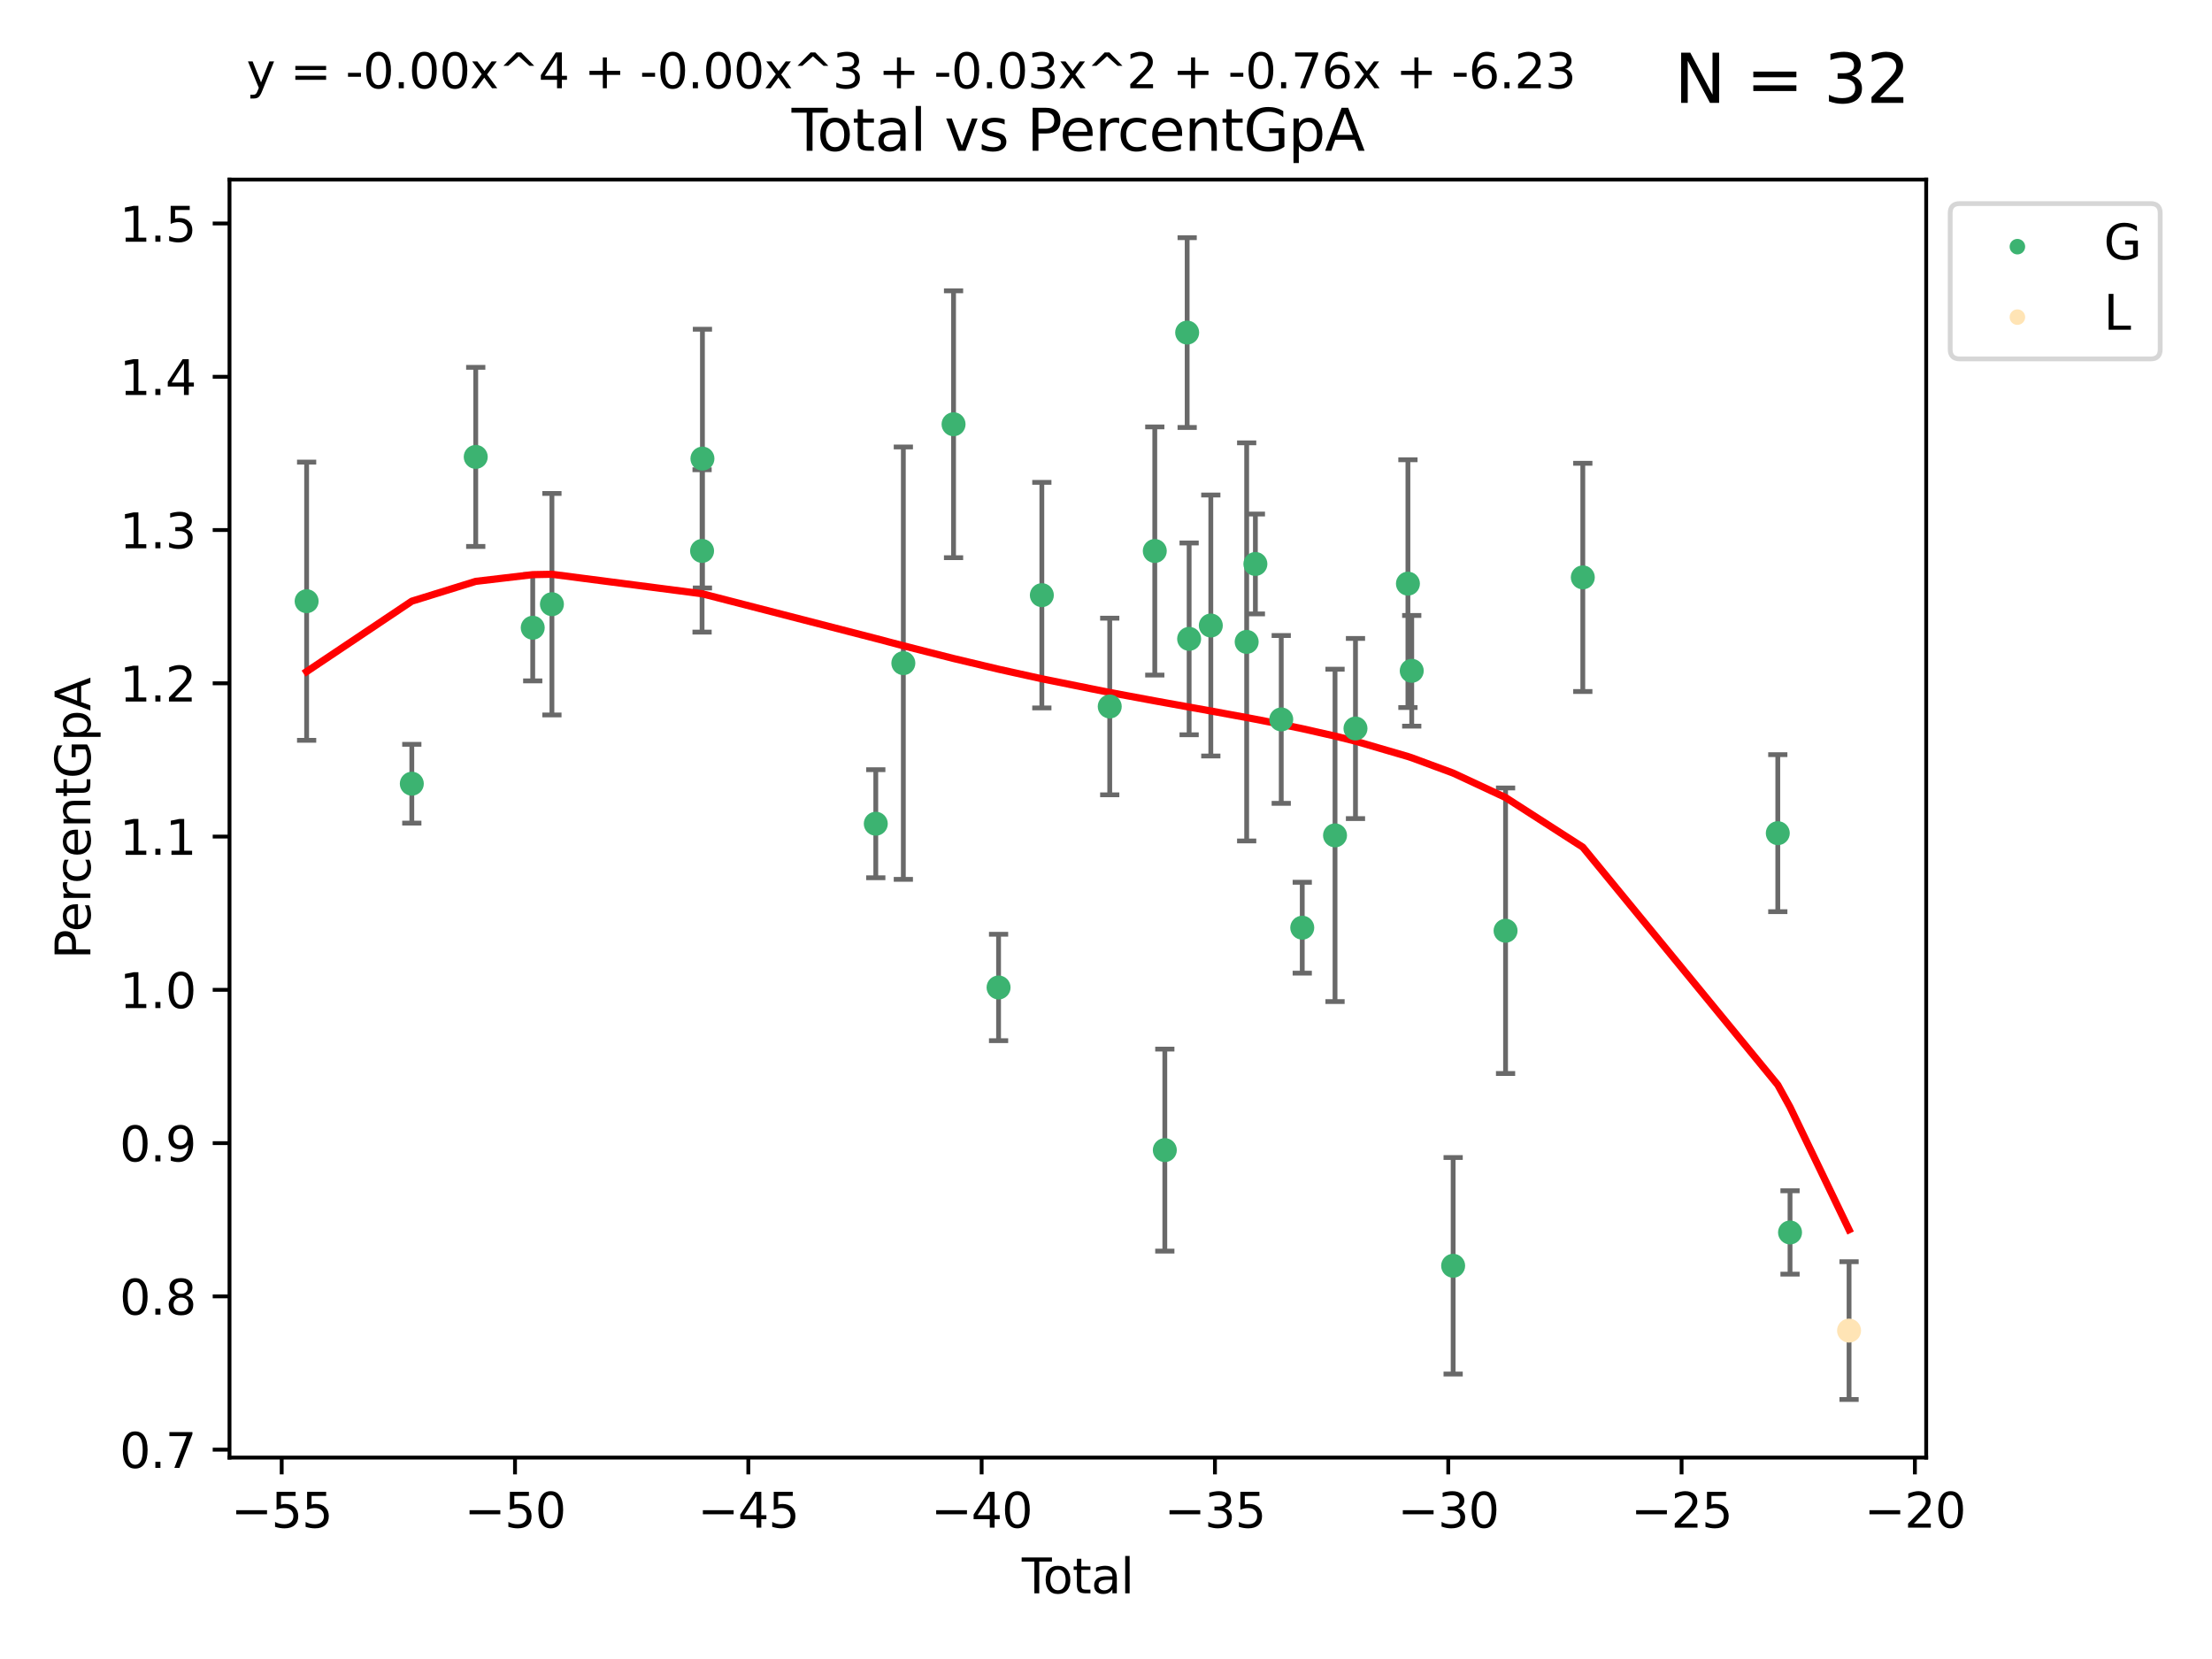<?xml version="1.0" encoding="utf-8" standalone="no"?>
<!DOCTYPE svg PUBLIC "-//W3C//DTD SVG 1.1//EN"
  "http://www.w3.org/Graphics/SVG/1.1/DTD/svg11.dtd">
<svg xmlns:xlink="http://www.w3.org/1999/xlink" width="460.8pt" height="345.6pt" viewBox="0 0 460.8 345.6" xmlns="http://www.w3.org/2000/svg" version="1.1">
 <defs>
  <style type="text/css">*{stroke-linejoin: round; stroke-linecap: butt}</style>
 </defs>
 <g id="figure_1">
  <g id="patch_1">
   <path d="M 0 345.6 
L 460.8 345.6 
L 460.8 0 
L 0 0 
z
" style="fill: #ffffff"/>
  </g>
  <g id="axes_1">
   <g id="patch_2">
    <path d="M 47.81 303.64 
L 401.26 303.64 
L 401.26 37.411 
L 47.81 37.411 
z
" style="fill: #ffffff"/>
   </g>
   <g id="PathCollection_1">
    <defs>
     <path id="m7aa14f129b" d="M 0 1.118 
C 0.297 1.118 0.581 1 0.791 0.791 
C 1 0.581 1.118 0.297 1.118 0 
C 1.118 -0.297 1 -0.581 0.791 -0.791 
C 0.581 -1 0.297 -1.118 0 -1.118 
C -0.297 -1.118 -0.581 -1 -0.791 -0.791 
C -1 -0.581 -1.118 -0.297 -1.118 0 
C -1.118 0.297 -1 0.581 -0.791 0.791 
C -0.581 1 -0.297 1.118 0 1.118 
z
" style="stroke: #3cb371"/>
    </defs>
    <g clip-path="url(#pde2c8d72ca)">
     <use xlink:href="#m7aa14f129b" x="63.876" y="125.242" style="fill: #3cb371; stroke: #3cb371"/>
     <use xlink:href="#m7aa14f129b" x="85.788" y="163.259" style="fill: #3cb371; stroke: #3cb371"/>
     <use xlink:href="#m7aa14f129b" x="99.105" y="95.18" style="fill: #3cb371; stroke: #3cb371"/>
     <use xlink:href="#m7aa14f129b" x="110.977" y="130.768" style="fill: #3cb371; stroke: #3cb371"/>
     <use xlink:href="#m7aa14f129b" x="114.976" y="125.867" style="fill: #3cb371; stroke: #3cb371"/>
     <use xlink:href="#m7aa14f129b" x="146.255" y="114.766" style="fill: #3cb371; stroke: #3cb371"/>
     <use xlink:href="#m7aa14f129b" x="146.33" y="95.536" style="fill: #3cb371; stroke: #3cb371"/>
     <use xlink:href="#m7aa14f129b" x="182.442" y="171.596" style="fill: #3cb371; stroke: #3cb371"/>
     <use xlink:href="#m7aa14f129b" x="188.183" y="138.145" style="fill: #3cb371; stroke: #3cb371"/>
     <use xlink:href="#m7aa14f129b" x="198.643" y="88.379" style="fill: #3cb371; stroke: #3cb371"/>
     <use xlink:href="#m7aa14f129b" x="208.021" y="205.709" style="fill: #3cb371; stroke: #3cb371"/>
     <use xlink:href="#m7aa14f129b" x="217.036" y="123.982" style="fill: #3cb371; stroke: #3cb371"/>
     <use xlink:href="#m7aa14f129b" x="231.178" y="147.176" style="fill: #3cb371; stroke: #3cb371"/>
     <use xlink:href="#m7aa14f129b" x="240.563" y="114.779" style="fill: #3cb371; stroke: #3cb371"/>
     <use xlink:href="#m7aa14f129b" x="242.653" y="239.589" style="fill: #3cb371; stroke: #3cb371"/>
     <use xlink:href="#m7aa14f129b" x="247.308" y="69.282" style="fill: #3cb371; stroke: #3cb371"/>
     <use xlink:href="#m7aa14f129b" x="247.718" y="133.088" style="fill: #3cb371; stroke: #3cb371"/>
     <use xlink:href="#m7aa14f129b" x="252.235" y="130.305" style="fill: #3cb371; stroke: #3cb371"/>
     <use xlink:href="#m7aa14f129b" x="259.704" y="133.718" style="fill: #3cb371; stroke: #3cb371"/>
     <use xlink:href="#m7aa14f129b" x="261.52" y="117.485" style="fill: #3cb371; stroke: #3cb371"/>
     <use xlink:href="#m7aa14f129b" x="266.906" y="149.869" style="fill: #3cb371; stroke: #3cb371"/>
     <use xlink:href="#m7aa14f129b" x="271.283" y="193.256" style="fill: #3cb371; stroke: #3cb371"/>
     <use xlink:href="#m7aa14f129b" x="278.111" y="174.025" style="fill: #3cb371; stroke: #3cb371"/>
     <use xlink:href="#m7aa14f129b" x="282.372" y="151.76" style="fill: #3cb371; stroke: #3cb371"/>
     <use xlink:href="#m7aa14f129b" x="293.297" y="121.585" style="fill: #3cb371; stroke: #3cb371"/>
     <use xlink:href="#m7aa14f129b" x="294.09" y="139.742" style="fill: #3cb371; stroke: #3cb371"/>
     <use xlink:href="#m7aa14f129b" x="302.716" y="263.684" style="fill: #3cb371; stroke: #3cb371"/>
     <use xlink:href="#m7aa14f129b" x="313.637" y="193.891" style="fill: #3cb371; stroke: #3cb371"/>
     <use xlink:href="#m7aa14f129b" x="329.727" y="120.28" style="fill: #3cb371; stroke: #3cb371"/>
     <use xlink:href="#m7aa14f129b" x="370.347" y="173.564" style="fill: #3cb371; stroke: #3cb371"/>
     <use xlink:href="#m7aa14f129b" x="372.897" y="256.743" style="fill: #3cb371; stroke: #3cb371"/>
    </g>
   </g>
   <g id="PathCollection_2">
    <defs>
     <path id="m77d3444485" d="M 0 1.118 
C 0.297 1.118 0.581 1 0.791 0.791 
C 1 0.581 1.118 0.297 1.118 0 
C 1.118 -0.297 1 -0.581 0.791 -0.791 
C 0.581 -1 0.297 -1.118 0 -1.118 
C -0.297 -1.118 -0.581 -1 -0.791 -0.791 
C -1 -0.581 -1.118 -0.297 -1.118 0 
C -1.118 0.297 -1 0.581 -0.791 0.791 
C -0.581 1 -0.297 1.118 0 1.118 
z
" style="stroke: #ffe4b5"/>
    </defs>
    <g clip-path="url(#pde2c8d72ca)">
     <use xlink:href="#m77d3444485" x="385.194" y="277.188" style="fill: #ffe4b5; stroke: #ffe4b5"/>
    </g>
   </g>
   <g id="matplotlib.axis_1">
    <g id="xtick_1">
     <g id="line2d_1">
      <defs>
       <path id="m9f6a475633" d="M 0 0 
L 0 3.5 
" style="stroke: #000000; stroke-width: 0.8"/>
      </defs>
      <g>
       <use xlink:href="#m9f6a475633" x="58.682" y="303.64" style="stroke: #000000; stroke-width: 0.8"/>
      </g>
     </g>
     <g id="text_1">
      <!-- −55 -->
      <g transform="translate(48.13 318.238)scale(0.1 -0.1)">
       <defs>
        <path id="DejaVuSans-2212" d="M 678 2272 
L 4684 2272 
L 4684 1741 
L 678 1741 
L 678 2272 
z
" transform="scale(0.016)"/>
        <path id="DejaVuSans-35" d="M 691 4666 
L 3169 4666 
L 3169 4134 
L 1269 4134 
L 1269 2991 
Q 1406 3038 1543 3061 
Q 1681 3084 1819 3084 
Q 2600 3084 3056 2656 
Q 3513 2228 3513 1497 
Q 3513 744 3044 326 
Q 2575 -91 1722 -91 
Q 1428 -91 1123 -41 
Q 819 9 494 109 
L 494 744 
Q 775 591 1075 516 
Q 1375 441 1709 441 
Q 2250 441 2565 725 
Q 2881 1009 2881 1497 
Q 2881 1984 2565 2268 
Q 2250 2553 1709 2553 
Q 1456 2553 1204 2497 
Q 953 2441 691 2322 
L 691 4666 
z
" transform="scale(0.016)"/>
       </defs>
       <use xlink:href="#DejaVuSans-2212"/>
       <use xlink:href="#DejaVuSans-35" x="83.789"/>
       <use xlink:href="#DejaVuSans-35" x="147.412"/>
      </g>
     </g>
    </g>
    <g id="xtick_2">
     <g id="line2d_2">
      <g>
       <use xlink:href="#m9f6a475633" x="107.286" y="303.64" style="stroke: #000000; stroke-width: 0.8"/>
      </g>
     </g>
     <g id="text_2">
      <!-- −50 -->
      <g transform="translate(96.733 318.238)scale(0.1 -0.1)">
       <defs>
        <path id="DejaVuSans-30" d="M 2034 4250 
Q 1547 4250 1301 3770 
Q 1056 3291 1056 2328 
Q 1056 1369 1301 889 
Q 1547 409 2034 409 
Q 2525 409 2770 889 
Q 3016 1369 3016 2328 
Q 3016 3291 2770 3770 
Q 2525 4250 2034 4250 
z
M 2034 4750 
Q 2819 4750 3233 4129 
Q 3647 3509 3647 2328 
Q 3647 1150 3233 529 
Q 2819 -91 2034 -91 
Q 1250 -91 836 529 
Q 422 1150 422 2328 
Q 422 3509 836 4129 
Q 1250 4750 2034 4750 
z
" transform="scale(0.016)"/>
       </defs>
       <use xlink:href="#DejaVuSans-2212"/>
       <use xlink:href="#DejaVuSans-35" x="83.789"/>
       <use xlink:href="#DejaVuSans-30" x="147.412"/>
      </g>
     </g>
    </g>
    <g id="xtick_3">
     <g id="line2d_3">
      <g>
       <use xlink:href="#m9f6a475633" x="155.889" y="303.64" style="stroke: #000000; stroke-width: 0.8"/>
      </g>
     </g>
     <g id="text_3">
      <!-- −45 -->
      <g transform="translate(145.337 318.238)scale(0.1 -0.1)">
       <defs>
        <path id="DejaVuSans-34" d="M 2419 4116 
L 825 1625 
L 2419 1625 
L 2419 4116 
z
M 2253 4666 
L 3047 4666 
L 3047 1625 
L 3713 1625 
L 3713 1100 
L 3047 1100 
L 3047 0 
L 2419 0 
L 2419 1100 
L 313 1100 
L 313 1709 
L 2253 4666 
z
" transform="scale(0.016)"/>
       </defs>
       <use xlink:href="#DejaVuSans-2212"/>
       <use xlink:href="#DejaVuSans-34" x="83.789"/>
       <use xlink:href="#DejaVuSans-35" x="147.412"/>
      </g>
     </g>
    </g>
    <g id="xtick_4">
     <g id="line2d_4">
      <g>
       <use xlink:href="#m9f6a475633" x="204.493" y="303.64" style="stroke: #000000; stroke-width: 0.8"/>
      </g>
     </g>
     <g id="text_4">
      <!-- −40 -->
      <g transform="translate(193.94 318.238)scale(0.1 -0.1)">
       <use xlink:href="#DejaVuSans-2212"/>
       <use xlink:href="#DejaVuSans-34" x="83.789"/>
       <use xlink:href="#DejaVuSans-30" x="147.412"/>
      </g>
     </g>
    </g>
    <g id="xtick_5">
     <g id="line2d_5">
      <g>
       <use xlink:href="#m9f6a475633" x="253.096" y="303.64" style="stroke: #000000; stroke-width: 0.8"/>
      </g>
     </g>
     <g id="text_5">
      <!-- −35 -->
      <g transform="translate(242.544 318.238)scale(0.1 -0.1)">
       <defs>
        <path id="DejaVuSans-33" d="M 2597 2516 
Q 3050 2419 3304 2112 
Q 3559 1806 3559 1356 
Q 3559 666 3084 287 
Q 2609 -91 1734 -91 
Q 1441 -91 1130 -33 
Q 819 25 488 141 
L 488 750 
Q 750 597 1062 519 
Q 1375 441 1716 441 
Q 2309 441 2620 675 
Q 2931 909 2931 1356 
Q 2931 1769 2642 2001 
Q 2353 2234 1838 2234 
L 1294 2234 
L 1294 2753 
L 1863 2753 
Q 2328 2753 2575 2939 
Q 2822 3125 2822 3475 
Q 2822 3834 2567 4026 
Q 2313 4219 1838 4219 
Q 1578 4219 1281 4162 
Q 984 4106 628 3988 
L 628 4550 
Q 988 4650 1302 4700 
Q 1616 4750 1894 4750 
Q 2613 4750 3031 4423 
Q 3450 4097 3450 3541 
Q 3450 3153 3228 2886 
Q 3006 2619 2597 2516 
z
" transform="scale(0.016)"/>
       </defs>
       <use xlink:href="#DejaVuSans-2212"/>
       <use xlink:href="#DejaVuSans-33" x="83.789"/>
       <use xlink:href="#DejaVuSans-35" x="147.412"/>
      </g>
     </g>
    </g>
    <g id="xtick_6">
     <g id="line2d_6">
      <g>
       <use xlink:href="#m9f6a475633" x="301.7" y="303.64" style="stroke: #000000; stroke-width: 0.8"/>
      </g>
     </g>
     <g id="text_6">
      <!-- −30 -->
      <g transform="translate(291.148 318.238)scale(0.1 -0.1)">
       <use xlink:href="#DejaVuSans-2212"/>
       <use xlink:href="#DejaVuSans-33" x="83.789"/>
       <use xlink:href="#DejaVuSans-30" x="147.412"/>
      </g>
     </g>
    </g>
    <g id="xtick_7">
     <g id="line2d_7">
      <g>
       <use xlink:href="#m9f6a475633" x="350.304" y="303.64" style="stroke: #000000; stroke-width: 0.8"/>
      </g>
     </g>
     <g id="text_7">
      <!-- −25 -->
      <g transform="translate(339.751 318.238)scale(0.1 -0.1)">
       <defs>
        <path id="DejaVuSans-32" d="M 1228 531 
L 3431 531 
L 3431 0 
L 469 0 
L 469 531 
Q 828 903 1448 1529 
Q 2069 2156 2228 2338 
Q 2531 2678 2651 2914 
Q 2772 3150 2772 3378 
Q 2772 3750 2511 3984 
Q 2250 4219 1831 4219 
Q 1534 4219 1204 4116 
Q 875 4013 500 3803 
L 500 4441 
Q 881 4594 1212 4672 
Q 1544 4750 1819 4750 
Q 2544 4750 2975 4387 
Q 3406 4025 3406 3419 
Q 3406 3131 3298 2873 
Q 3191 2616 2906 2266 
Q 2828 2175 2409 1742 
Q 1991 1309 1228 531 
z
" transform="scale(0.016)"/>
       </defs>
       <use xlink:href="#DejaVuSans-2212"/>
       <use xlink:href="#DejaVuSans-32" x="83.789"/>
       <use xlink:href="#DejaVuSans-35" x="147.412"/>
      </g>
     </g>
    </g>
    <g id="xtick_8">
     <g id="line2d_8">
      <g>
       <use xlink:href="#m9f6a475633" x="398.907" y="303.64" style="stroke: #000000; stroke-width: 0.8"/>
      </g>
     </g>
     <g id="text_8">
      <!-- −20 -->
      <g transform="translate(388.355 318.238)scale(0.1 -0.1)">
       <use xlink:href="#DejaVuSans-2212"/>
       <use xlink:href="#DejaVuSans-32" x="83.789"/>
       <use xlink:href="#DejaVuSans-30" x="147.412"/>
      </g>
     </g>
    </g>
    <g id="text_9">
     <!-- Total -->
     <g transform="translate(212.858 331.917)scale(0.1 -0.1)">
      <defs>
       <path id="DejaVuSans-54" d="M -19 4666 
L 3928 4666 
L 3928 4134 
L 2272 4134 
L 2272 0 
L 1638 0 
L 1638 4134 
L -19 4134 
L -19 4666 
z
" transform="scale(0.016)"/>
       <path id="DejaVuSans-6f" d="M 1959 3097 
Q 1497 3097 1228 2736 
Q 959 2375 959 1747 
Q 959 1119 1226 758 
Q 1494 397 1959 397 
Q 2419 397 2687 759 
Q 2956 1122 2956 1747 
Q 2956 2369 2687 2733 
Q 2419 3097 1959 3097 
z
M 1959 3584 
Q 2709 3584 3137 3096 
Q 3566 2609 3566 1747 
Q 3566 888 3137 398 
Q 2709 -91 1959 -91 
Q 1206 -91 779 398 
Q 353 888 353 1747 
Q 353 2609 779 3096 
Q 1206 3584 1959 3584 
z
" transform="scale(0.016)"/>
       <path id="DejaVuSans-74" d="M 1172 4494 
L 1172 3500 
L 2356 3500 
L 2356 3053 
L 1172 3053 
L 1172 1153 
Q 1172 725 1289 603 
Q 1406 481 1766 481 
L 2356 481 
L 2356 0 
L 1766 0 
Q 1100 0 847 248 
Q 594 497 594 1153 
L 594 3053 
L 172 3053 
L 172 3500 
L 594 3500 
L 594 4494 
L 1172 4494 
z
" transform="scale(0.016)"/>
       <path id="DejaVuSans-61" d="M 2194 1759 
Q 1497 1759 1228 1600 
Q 959 1441 959 1056 
Q 959 750 1161 570 
Q 1363 391 1709 391 
Q 2188 391 2477 730 
Q 2766 1069 2766 1631 
L 2766 1759 
L 2194 1759 
z
M 3341 1997 
L 3341 0 
L 2766 0 
L 2766 531 
Q 2569 213 2275 61 
Q 1981 -91 1556 -91 
Q 1019 -91 701 211 
Q 384 513 384 1019 
Q 384 1609 779 1909 
Q 1175 2209 1959 2209 
L 2766 2209 
L 2766 2266 
Q 2766 2663 2505 2880 
Q 2244 3097 1772 3097 
Q 1472 3097 1187 3025 
Q 903 2953 641 2809 
L 641 3341 
Q 956 3463 1253 3523 
Q 1550 3584 1831 3584 
Q 2591 3584 2966 3190 
Q 3341 2797 3341 1997 
z
" transform="scale(0.016)"/>
       <path id="DejaVuSans-6c" d="M 603 4863 
L 1178 4863 
L 1178 0 
L 603 0 
L 603 4863 
z
" transform="scale(0.016)"/>
      </defs>
      <use xlink:href="#DejaVuSans-54"/>
      <use xlink:href="#DejaVuSans-6f" x="44.084"/>
      <use xlink:href="#DejaVuSans-74" x="105.266"/>
      <use xlink:href="#DejaVuSans-61" x="144.475"/>
      <use xlink:href="#DejaVuSans-6c" x="205.754"/>
     </g>
    </g>
   </g>
   <g id="matplotlib.axis_2">
    <g id="ytick_1">
     <g id="line2d_9">
      <defs>
       <path id="me19a85c4c2" d="M 0 0 
L -3.5 0 
" style="stroke: #000000; stroke-width: 0.8"/>
      </defs>
      <g>
       <use xlink:href="#me19a85c4c2" x="47.81" y="301.99" style="stroke: #000000; stroke-width: 0.8"/>
      </g>
     </g>
     <g id="text_10">
      <!-- 0.7 -->
      <g transform="translate(24.907 305.789)scale(0.1 -0.1)">
       <defs>
        <path id="DejaVuSans-2e" d="M 684 794 
L 1344 794 
L 1344 0 
L 684 0 
L 684 794 
z
" transform="scale(0.016)"/>
        <path id="DejaVuSans-37" d="M 525 4666 
L 3525 4666 
L 3525 4397 
L 1831 0 
L 1172 0 
L 2766 4134 
L 525 4134 
L 525 4666 
z
" transform="scale(0.016)"/>
       </defs>
       <use xlink:href="#DejaVuSans-30"/>
       <use xlink:href="#DejaVuSans-2e" x="63.623"/>
       <use xlink:href="#DejaVuSans-37" x="95.41"/>
      </g>
     </g>
    </g>
    <g id="ytick_2">
     <g id="line2d_10">
      <g>
       <use xlink:href="#me19a85c4c2" x="47.81" y="270.061" style="stroke: #000000; stroke-width: 0.8"/>
      </g>
     </g>
     <g id="text_11">
      <!-- 0.8 -->
      <g transform="translate(24.907 273.86)scale(0.1 -0.1)">
       <defs>
        <path id="DejaVuSans-38" d="M 2034 2216 
Q 1584 2216 1326 1975 
Q 1069 1734 1069 1313 
Q 1069 891 1326 650 
Q 1584 409 2034 409 
Q 2484 409 2743 651 
Q 3003 894 3003 1313 
Q 3003 1734 2745 1975 
Q 2488 2216 2034 2216 
z
M 1403 2484 
Q 997 2584 770 2862 
Q 544 3141 544 3541 
Q 544 4100 942 4425 
Q 1341 4750 2034 4750 
Q 2731 4750 3128 4425 
Q 3525 4100 3525 3541 
Q 3525 3141 3298 2862 
Q 3072 2584 2669 2484 
Q 3125 2378 3379 2068 
Q 3634 1759 3634 1313 
Q 3634 634 3220 271 
Q 2806 -91 2034 -91 
Q 1263 -91 848 271 
Q 434 634 434 1313 
Q 434 1759 690 2068 
Q 947 2378 1403 2484 
z
M 1172 3481 
Q 1172 3119 1398 2916 
Q 1625 2713 2034 2713 
Q 2441 2713 2670 2916 
Q 2900 3119 2900 3481 
Q 2900 3844 2670 4047 
Q 2441 4250 2034 4250 
Q 1625 4250 1398 4047 
Q 1172 3844 1172 3481 
z
" transform="scale(0.016)"/>
       </defs>
       <use xlink:href="#DejaVuSans-30"/>
       <use xlink:href="#DejaVuSans-2e" x="63.623"/>
       <use xlink:href="#DejaVuSans-38" x="95.41"/>
      </g>
     </g>
    </g>
    <g id="ytick_3">
     <g id="line2d_11">
      <g>
       <use xlink:href="#me19a85c4c2" x="47.81" y="238.132" style="stroke: #000000; stroke-width: 0.8"/>
      </g>
     </g>
     <g id="text_12">
      <!-- 0.9 -->
      <g transform="translate(24.907 241.931)scale(0.1 -0.1)">
       <defs>
        <path id="DejaVuSans-39" d="M 703 97 
L 703 672 
Q 941 559 1184 500 
Q 1428 441 1663 441 
Q 2288 441 2617 861 
Q 2947 1281 2994 2138 
Q 2813 1869 2534 1725 
Q 2256 1581 1919 1581 
Q 1219 1581 811 2004 
Q 403 2428 403 3163 
Q 403 3881 828 4315 
Q 1253 4750 1959 4750 
Q 2769 4750 3195 4129 
Q 3622 3509 3622 2328 
Q 3622 1225 3098 567 
Q 2575 -91 1691 -91 
Q 1453 -91 1209 -44 
Q 966 3 703 97 
z
M 1959 2075 
Q 2384 2075 2632 2365 
Q 2881 2656 2881 3163 
Q 2881 3666 2632 3958 
Q 2384 4250 1959 4250 
Q 1534 4250 1286 3958 
Q 1038 3666 1038 3163 
Q 1038 2656 1286 2365 
Q 1534 2075 1959 2075 
z
" transform="scale(0.016)"/>
       </defs>
       <use xlink:href="#DejaVuSans-30"/>
       <use xlink:href="#DejaVuSans-2e" x="63.623"/>
       <use xlink:href="#DejaVuSans-39" x="95.41"/>
      </g>
     </g>
    </g>
    <g id="ytick_4">
     <g id="line2d_12">
      <g>
       <use xlink:href="#me19a85c4c2" x="47.81" y="206.203" style="stroke: #000000; stroke-width: 0.8"/>
      </g>
     </g>
     <g id="text_13">
      <!-- 1.0 -->
      <g transform="translate(24.907 210.002)scale(0.1 -0.1)">
       <defs>
        <path id="DejaVuSans-31" d="M 794 531 
L 1825 531 
L 1825 4091 
L 703 3866 
L 703 4441 
L 1819 4666 
L 2450 4666 
L 2450 531 
L 3481 531 
L 3481 0 
L 794 0 
L 794 531 
z
" transform="scale(0.016)"/>
       </defs>
       <use xlink:href="#DejaVuSans-31"/>
       <use xlink:href="#DejaVuSans-2e" x="63.623"/>
       <use xlink:href="#DejaVuSans-30" x="95.41"/>
      </g>
     </g>
    </g>
    <g id="ytick_5">
     <g id="line2d_13">
      <g>
       <use xlink:href="#me19a85c4c2" x="47.81" y="174.273" style="stroke: #000000; stroke-width: 0.8"/>
      </g>
     </g>
     <g id="text_14">
      <!-- 1.1 -->
      <g transform="translate(24.907 178.072)scale(0.1 -0.1)">
       <use xlink:href="#DejaVuSans-31"/>
       <use xlink:href="#DejaVuSans-2e" x="63.623"/>
       <use xlink:href="#DejaVuSans-31" x="95.41"/>
      </g>
     </g>
    </g>
    <g id="ytick_6">
     <g id="line2d_14">
      <g>
       <use xlink:href="#me19a85c4c2" x="47.81" y="142.344" style="stroke: #000000; stroke-width: 0.8"/>
      </g>
     </g>
     <g id="text_15">
      <!-- 1.2 -->
      <g transform="translate(24.907 146.143)scale(0.1 -0.1)">
       <use xlink:href="#DejaVuSans-31"/>
       <use xlink:href="#DejaVuSans-2e" x="63.623"/>
       <use xlink:href="#DejaVuSans-32" x="95.41"/>
      </g>
     </g>
    </g>
    <g id="ytick_7">
     <g id="line2d_15">
      <g>
       <use xlink:href="#me19a85c4c2" x="47.81" y="110.415" style="stroke: #000000; stroke-width: 0.8"/>
      </g>
     </g>
     <g id="text_16">
      <!-- 1.3 -->
      <g transform="translate(24.907 114.214)scale(0.1 -0.1)">
       <use xlink:href="#DejaVuSans-31"/>
       <use xlink:href="#DejaVuSans-2e" x="63.623"/>
       <use xlink:href="#DejaVuSans-33" x="95.41"/>
      </g>
     </g>
    </g>
    <g id="ytick_8">
     <g id="line2d_16">
      <g>
       <use xlink:href="#me19a85c4c2" x="47.81" y="78.486" style="stroke: #000000; stroke-width: 0.8"/>
      </g>
     </g>
     <g id="text_17">
      <!-- 1.4 -->
      <g transform="translate(24.907 82.285)scale(0.1 -0.1)">
       <use xlink:href="#DejaVuSans-31"/>
       <use xlink:href="#DejaVuSans-2e" x="63.623"/>
       <use xlink:href="#DejaVuSans-34" x="95.41"/>
      </g>
     </g>
    </g>
    <g id="ytick_9">
     <g id="line2d_17">
      <g>
       <use xlink:href="#me19a85c4c2" x="47.81" y="46.556" style="stroke: #000000; stroke-width: 0.8"/>
      </g>
     </g>
     <g id="text_18">
      <!-- 1.5 -->
      <g transform="translate(24.907 50.356)scale(0.1 -0.1)">
       <use xlink:href="#DejaVuSans-31"/>
       <use xlink:href="#DejaVuSans-2e" x="63.623"/>
       <use xlink:href="#DejaVuSans-35" x="95.41"/>
      </g>
     </g>
    </g>
    <g id="text_19">
     <!-- PercentGpA -->
     <g transform="translate(18.827 199.802)rotate(-90)scale(0.1 -0.1)">
      <defs>
       <path id="DejaVuSans-50" d="M 1259 4147 
L 1259 2394 
L 2053 2394 
Q 2494 2394 2734 2622 
Q 2975 2850 2975 3272 
Q 2975 3691 2734 3919 
Q 2494 4147 2053 4147 
L 1259 4147 
z
M 628 4666 
L 2053 4666 
Q 2838 4666 3239 4311 
Q 3641 3956 3641 3272 
Q 3641 2581 3239 2228 
Q 2838 1875 2053 1875 
L 1259 1875 
L 1259 0 
L 628 0 
L 628 4666 
z
" transform="scale(0.016)"/>
       <path id="DejaVuSans-65" d="M 3597 1894 
L 3597 1613 
L 953 1613 
Q 991 1019 1311 708 
Q 1631 397 2203 397 
Q 2534 397 2845 478 
Q 3156 559 3463 722 
L 3463 178 
Q 3153 47 2828 -22 
Q 2503 -91 2169 -91 
Q 1331 -91 842 396 
Q 353 884 353 1716 
Q 353 2575 817 3079 
Q 1281 3584 2069 3584 
Q 2775 3584 3186 3129 
Q 3597 2675 3597 1894 
z
M 3022 2063 
Q 3016 2534 2758 2815 
Q 2500 3097 2075 3097 
Q 1594 3097 1305 2825 
Q 1016 2553 972 2059 
L 3022 2063 
z
" transform="scale(0.016)"/>
       <path id="DejaVuSans-72" d="M 2631 2963 
Q 2534 3019 2420 3045 
Q 2306 3072 2169 3072 
Q 1681 3072 1420 2755 
Q 1159 2438 1159 1844 
L 1159 0 
L 581 0 
L 581 3500 
L 1159 3500 
L 1159 2956 
Q 1341 3275 1631 3429 
Q 1922 3584 2338 3584 
Q 2397 3584 2469 3576 
Q 2541 3569 2628 3553 
L 2631 2963 
z
" transform="scale(0.016)"/>
       <path id="DejaVuSans-63" d="M 3122 3366 
L 3122 2828 
Q 2878 2963 2633 3030 
Q 2388 3097 2138 3097 
Q 1578 3097 1268 2742 
Q 959 2388 959 1747 
Q 959 1106 1268 751 
Q 1578 397 2138 397 
Q 2388 397 2633 464 
Q 2878 531 3122 666 
L 3122 134 
Q 2881 22 2623 -34 
Q 2366 -91 2075 -91 
Q 1284 -91 818 406 
Q 353 903 353 1747 
Q 353 2603 823 3093 
Q 1294 3584 2113 3584 
Q 2378 3584 2631 3529 
Q 2884 3475 3122 3366 
z
" transform="scale(0.016)"/>
       <path id="DejaVuSans-6e" d="M 3513 2113 
L 3513 0 
L 2938 0 
L 2938 2094 
Q 2938 2591 2744 2837 
Q 2550 3084 2163 3084 
Q 1697 3084 1428 2787 
Q 1159 2491 1159 1978 
L 1159 0 
L 581 0 
L 581 3500 
L 1159 3500 
L 1159 2956 
Q 1366 3272 1645 3428 
Q 1925 3584 2291 3584 
Q 2894 3584 3203 3211 
Q 3513 2838 3513 2113 
z
" transform="scale(0.016)"/>
       <path id="DejaVuSans-47" d="M 3809 666 
L 3809 1919 
L 2778 1919 
L 2778 2438 
L 4434 2438 
L 4434 434 
Q 4069 175 3628 42 
Q 3188 -91 2688 -91 
Q 1594 -91 976 548 
Q 359 1188 359 2328 
Q 359 3472 976 4111 
Q 1594 4750 2688 4750 
Q 3144 4750 3555 4637 
Q 3966 4525 4313 4306 
L 4313 3634 
Q 3963 3931 3569 4081 
Q 3175 4231 2741 4231 
Q 1884 4231 1454 3753 
Q 1025 3275 1025 2328 
Q 1025 1384 1454 906 
Q 1884 428 2741 428 
Q 3075 428 3337 486 
Q 3600 544 3809 666 
z
" transform="scale(0.016)"/>
       <path id="DejaVuSans-70" d="M 1159 525 
L 1159 -1331 
L 581 -1331 
L 581 3500 
L 1159 3500 
L 1159 2969 
Q 1341 3281 1617 3432 
Q 1894 3584 2278 3584 
Q 2916 3584 3314 3078 
Q 3713 2572 3713 1747 
Q 3713 922 3314 415 
Q 2916 -91 2278 -91 
Q 1894 -91 1617 61 
Q 1341 213 1159 525 
z
M 3116 1747 
Q 3116 2381 2855 2742 
Q 2594 3103 2138 3103 
Q 1681 3103 1420 2742 
Q 1159 2381 1159 1747 
Q 1159 1113 1420 752 
Q 1681 391 2138 391 
Q 2594 391 2855 752 
Q 3116 1113 3116 1747 
z
" transform="scale(0.016)"/>
       <path id="DejaVuSans-41" d="M 2188 4044 
L 1331 1722 
L 3047 1722 
L 2188 4044 
z
M 1831 4666 
L 2547 4666 
L 4325 0 
L 3669 0 
L 3244 1197 
L 1141 1197 
L 716 0 
L 50 0 
L 1831 4666 
z
" transform="scale(0.016)"/>
      </defs>
      <use xlink:href="#DejaVuSans-50"/>
      <use xlink:href="#DejaVuSans-65" x="56.678"/>
      <use xlink:href="#DejaVuSans-72" x="118.201"/>
      <use xlink:href="#DejaVuSans-63" x="157.064"/>
      <use xlink:href="#DejaVuSans-65" x="212.045"/>
      <use xlink:href="#DejaVuSans-6e" x="273.568"/>
      <use xlink:href="#DejaVuSans-74" x="336.947"/>
      <use xlink:href="#DejaVuSans-47" x="376.156"/>
      <use xlink:href="#DejaVuSans-70" x="453.646"/>
      <use xlink:href="#DejaVuSans-41" x="517.123"/>
     </g>
    </g>
   </g>
   <g id="LineCollection_1">
    <path d="M 63.876 154.221 
L 63.876 96.264 
" clip-path="url(#pde2c8d72ca)" style="fill: none; stroke: #696969"/>
    <path d="M 85.788 171.465 
L 85.788 155.053 
" clip-path="url(#pde2c8d72ca)" style="fill: none; stroke: #696969"/>
    <path d="M 99.105 113.835 
L 99.105 76.525 
" clip-path="url(#pde2c8d72ca)" style="fill: none; stroke: #696969"/>
    <path d="M 110.977 141.841 
L 110.977 119.695 
" clip-path="url(#pde2c8d72ca)" style="fill: none; stroke: #696969"/>
    <path d="M 114.976 148.936 
L 114.976 102.797 
" clip-path="url(#pde2c8d72ca)" style="fill: none; stroke: #696969"/>
    <path d="M 146.255 131.68 
L 146.255 97.852 
" clip-path="url(#pde2c8d72ca)" style="fill: none; stroke: #696969"/>
    <path d="M 146.33 122.487 
L 146.33 68.585 
" clip-path="url(#pde2c8d72ca)" style="fill: none; stroke: #696969"/>
    <path d="M 182.442 182.849 
L 182.442 160.343 
" clip-path="url(#pde2c8d72ca)" style="fill: none; stroke: #696969"/>
    <path d="M 188.183 183.181 
L 188.183 93.108 
" clip-path="url(#pde2c8d72ca)" style="fill: none; stroke: #696969"/>
    <path d="M 198.643 116.176 
L 198.643 60.582 
" clip-path="url(#pde2c8d72ca)" style="fill: none; stroke: #696969"/>
    <path d="M 208.021 216.792 
L 208.021 194.625 
" clip-path="url(#pde2c8d72ca)" style="fill: none; stroke: #696969"/>
    <path d="M 217.036 147.478 
L 217.036 100.486 
" clip-path="url(#pde2c8d72ca)" style="fill: none; stroke: #696969"/>
    <path d="M 231.178 165.572 
L 231.178 128.78 
" clip-path="url(#pde2c8d72ca)" style="fill: none; stroke: #696969"/>
    <path d="M 240.563 140.626 
L 240.563 88.931 
" clip-path="url(#pde2c8d72ca)" style="fill: none; stroke: #696969"/>
    <path d="M 242.653 260.629 
L 242.653 218.549 
" clip-path="url(#pde2c8d72ca)" style="fill: none; stroke: #696969"/>
    <path d="M 247.308 89.051 
L 247.308 49.513 
" clip-path="url(#pde2c8d72ca)" style="fill: none; stroke: #696969"/>
    <path d="M 247.718 153.065 
L 247.718 113.11 
" clip-path="url(#pde2c8d72ca)" style="fill: none; stroke: #696969"/>
    <path d="M 252.235 157.489 
L 252.235 103.121 
" clip-path="url(#pde2c8d72ca)" style="fill: none; stroke: #696969"/>
    <path d="M 259.704 175.184 
L 259.704 92.252 
" clip-path="url(#pde2c8d72ca)" style="fill: none; stroke: #696969"/>
    <path d="M 261.52 127.887 
L 261.52 107.084 
" clip-path="url(#pde2c8d72ca)" style="fill: none; stroke: #696969"/>
    <path d="M 266.906 167.349 
L 266.906 132.39 
" clip-path="url(#pde2c8d72ca)" style="fill: none; stroke: #696969"/>
    <path d="M 271.283 202.721 
L 271.283 183.792 
" clip-path="url(#pde2c8d72ca)" style="fill: none; stroke: #696969"/>
    <path d="M 278.111 208.643 
L 278.111 139.408 
" clip-path="url(#pde2c8d72ca)" style="fill: none; stroke: #696969"/>
    <path d="M 282.372 170.523 
L 282.372 132.996 
" clip-path="url(#pde2c8d72ca)" style="fill: none; stroke: #696969"/>
    <path d="M 293.297 147.391 
L 293.297 95.78 
" clip-path="url(#pde2c8d72ca)" style="fill: none; stroke: #696969"/>
    <path d="M 294.09 151.269 
L 294.09 128.214 
" clip-path="url(#pde2c8d72ca)" style="fill: none; stroke: #696969"/>
    <path d="M 302.716 286.237 
L 302.716 241.131 
" clip-path="url(#pde2c8d72ca)" style="fill: none; stroke: #696969"/>
    <path d="M 313.637 223.63 
L 313.637 164.153 
" clip-path="url(#pde2c8d72ca)" style="fill: none; stroke: #696969"/>
    <path d="M 329.727 144.051 
L 329.727 96.509 
" clip-path="url(#pde2c8d72ca)" style="fill: none; stroke: #696969"/>
    <path d="M 370.347 189.917 
L 370.347 157.21 
" clip-path="url(#pde2c8d72ca)" style="fill: none; stroke: #696969"/>
    <path d="M 372.897 265.427 
L 372.897 248.059 
" clip-path="url(#pde2c8d72ca)" style="fill: none; stroke: #696969"/>
   </g>
   <g id="line2d_18">
    <defs>
     <path id="m886a338c87" d="M 2 0 
L -2 -0 
" style="stroke: #696969"/>
    </defs>
    <g clip-path="url(#pde2c8d72ca)">
     <use xlink:href="#m886a338c87" x="63.876" y="154.221" style="fill: #696969; stroke: #696969"/>
     <use xlink:href="#m886a338c87" x="85.788" y="171.465" style="fill: #696969; stroke: #696969"/>
     <use xlink:href="#m886a338c87" x="99.105" y="113.835" style="fill: #696969; stroke: #696969"/>
     <use xlink:href="#m886a338c87" x="110.977" y="141.841" style="fill: #696969; stroke: #696969"/>
     <use xlink:href="#m886a338c87" x="114.976" y="148.936" style="fill: #696969; stroke: #696969"/>
     <use xlink:href="#m886a338c87" x="146.255" y="131.68" style="fill: #696969; stroke: #696969"/>
     <use xlink:href="#m886a338c87" x="146.33" y="122.487" style="fill: #696969; stroke: #696969"/>
     <use xlink:href="#m886a338c87" x="182.442" y="182.849" style="fill: #696969; stroke: #696969"/>
     <use xlink:href="#m886a338c87" x="188.183" y="183.181" style="fill: #696969; stroke: #696969"/>
     <use xlink:href="#m886a338c87" x="198.643" y="116.176" style="fill: #696969; stroke: #696969"/>
     <use xlink:href="#m886a338c87" x="208.021" y="216.792" style="fill: #696969; stroke: #696969"/>
     <use xlink:href="#m886a338c87" x="217.036" y="147.478" style="fill: #696969; stroke: #696969"/>
     <use xlink:href="#m886a338c87" x="231.178" y="165.572" style="fill: #696969; stroke: #696969"/>
     <use xlink:href="#m886a338c87" x="240.563" y="140.626" style="fill: #696969; stroke: #696969"/>
     <use xlink:href="#m886a338c87" x="242.653" y="260.629" style="fill: #696969; stroke: #696969"/>
     <use xlink:href="#m886a338c87" x="247.308" y="89.051" style="fill: #696969; stroke: #696969"/>
     <use xlink:href="#m886a338c87" x="247.718" y="153.065" style="fill: #696969; stroke: #696969"/>
     <use xlink:href="#m886a338c87" x="252.235" y="157.489" style="fill: #696969; stroke: #696969"/>
     <use xlink:href="#m886a338c87" x="259.704" y="175.184" style="fill: #696969; stroke: #696969"/>
     <use xlink:href="#m886a338c87" x="261.52" y="127.887" style="fill: #696969; stroke: #696969"/>
     <use xlink:href="#m886a338c87" x="266.906" y="167.349" style="fill: #696969; stroke: #696969"/>
     <use xlink:href="#m886a338c87" x="271.283" y="202.721" style="fill: #696969; stroke: #696969"/>
     <use xlink:href="#m886a338c87" x="278.111" y="208.643" style="fill: #696969; stroke: #696969"/>
     <use xlink:href="#m886a338c87" x="282.372" y="170.523" style="fill: #696969; stroke: #696969"/>
     <use xlink:href="#m886a338c87" x="293.297" y="147.391" style="fill: #696969; stroke: #696969"/>
     <use xlink:href="#m886a338c87" x="294.09" y="151.269" style="fill: #696969; stroke: #696969"/>
     <use xlink:href="#m886a338c87" x="302.716" y="286.237" style="fill: #696969; stroke: #696969"/>
     <use xlink:href="#m886a338c87" x="313.637" y="223.63" style="fill: #696969; stroke: #696969"/>
     <use xlink:href="#m886a338c87" x="329.727" y="144.051" style="fill: #696969; stroke: #696969"/>
     <use xlink:href="#m886a338c87" x="370.347" y="189.917" style="fill: #696969; stroke: #696969"/>
     <use xlink:href="#m886a338c87" x="372.897" y="265.427" style="fill: #696969; stroke: #696969"/>
    </g>
   </g>
   <g id="line2d_19">
    <g clip-path="url(#pde2c8d72ca)">
     <use xlink:href="#m886a338c87" x="63.876" y="96.264" style="fill: #696969; stroke: #696969"/>
     <use xlink:href="#m886a338c87" x="85.788" y="155.053" style="fill: #696969; stroke: #696969"/>
     <use xlink:href="#m886a338c87" x="99.105" y="76.525" style="fill: #696969; stroke: #696969"/>
     <use xlink:href="#m886a338c87" x="110.977" y="119.695" style="fill: #696969; stroke: #696969"/>
     <use xlink:href="#m886a338c87" x="114.976" y="102.797" style="fill: #696969; stroke: #696969"/>
     <use xlink:href="#m886a338c87" x="146.255" y="97.852" style="fill: #696969; stroke: #696969"/>
     <use xlink:href="#m886a338c87" x="146.33" y="68.585" style="fill: #696969; stroke: #696969"/>
     <use xlink:href="#m886a338c87" x="182.442" y="160.343" style="fill: #696969; stroke: #696969"/>
     <use xlink:href="#m886a338c87" x="188.183" y="93.108" style="fill: #696969; stroke: #696969"/>
     <use xlink:href="#m886a338c87" x="198.643" y="60.582" style="fill: #696969; stroke: #696969"/>
     <use xlink:href="#m886a338c87" x="208.021" y="194.625" style="fill: #696969; stroke: #696969"/>
     <use xlink:href="#m886a338c87" x="217.036" y="100.486" style="fill: #696969; stroke: #696969"/>
     <use xlink:href="#m886a338c87" x="231.178" y="128.78" style="fill: #696969; stroke: #696969"/>
     <use xlink:href="#m886a338c87" x="240.563" y="88.931" style="fill: #696969; stroke: #696969"/>
     <use xlink:href="#m886a338c87" x="242.653" y="218.549" style="fill: #696969; stroke: #696969"/>
     <use xlink:href="#m886a338c87" x="247.308" y="49.513" style="fill: #696969; stroke: #696969"/>
     <use xlink:href="#m886a338c87" x="247.718" y="113.11" style="fill: #696969; stroke: #696969"/>
     <use xlink:href="#m886a338c87" x="252.235" y="103.121" style="fill: #696969; stroke: #696969"/>
     <use xlink:href="#m886a338c87" x="259.704" y="92.252" style="fill: #696969; stroke: #696969"/>
     <use xlink:href="#m886a338c87" x="261.52" y="107.084" style="fill: #696969; stroke: #696969"/>
     <use xlink:href="#m886a338c87" x="266.906" y="132.39" style="fill: #696969; stroke: #696969"/>
     <use xlink:href="#m886a338c87" x="271.283" y="183.792" style="fill: #696969; stroke: #696969"/>
     <use xlink:href="#m886a338c87" x="278.111" y="139.408" style="fill: #696969; stroke: #696969"/>
     <use xlink:href="#m886a338c87" x="282.372" y="132.996" style="fill: #696969; stroke: #696969"/>
     <use xlink:href="#m886a338c87" x="293.297" y="95.78" style="fill: #696969; stroke: #696969"/>
     <use xlink:href="#m886a338c87" x="294.09" y="128.214" style="fill: #696969; stroke: #696969"/>
     <use xlink:href="#m886a338c87" x="302.716" y="241.131" style="fill: #696969; stroke: #696969"/>
     <use xlink:href="#m886a338c87" x="313.637" y="164.153" style="fill: #696969; stroke: #696969"/>
     <use xlink:href="#m886a338c87" x="329.727" y="96.509" style="fill: #696969; stroke: #696969"/>
     <use xlink:href="#m886a338c87" x="370.347" y="157.21" style="fill: #696969; stroke: #696969"/>
     <use xlink:href="#m886a338c87" x="372.897" y="248.059" style="fill: #696969; stroke: #696969"/>
    </g>
   </g>
   <g id="LineCollection_2">
    <path d="M 385.194 291.539 
L 385.194 262.838 
" clip-path="url(#pde2c8d72ca)" style="fill: none; stroke: #696969"/>
   </g>
   <g id="line2d_20">
    <g clip-path="url(#pde2c8d72ca)">
     <use xlink:href="#m886a338c87" x="385.194" y="291.539" style="fill: #696969; stroke: #696969"/>
    </g>
   </g>
   <g id="line2d_21">
    <g clip-path="url(#pde2c8d72ca)">
     <use xlink:href="#m886a338c87" x="385.194" y="262.838" style="fill: #696969; stroke: #696969"/>
    </g>
   </g>
   <g id="line2d_22">
    <path d="M 63.876 139.907 
L 85.788 125.235 
L 99.105 121.107 
L 110.977 119.709 
L 114.976 119.632 
L 146.255 123.69 
L 146.33 123.707 
L 182.442 133.009 
L 188.183 134.523 
L 198.643 137.178 
L 208.021 139.409 
L 217.036 141.405 
L 231.178 144.255 
L 240.563 146.001 
L 242.653 146.381 
L 247.308 147.22 
L 247.718 147.294 
L 252.235 148.108 
L 259.704 149.483 
L 261.52 149.827 
L 266.906 150.883 
L 271.283 151.794 
L 278.111 153.339 
L 282.372 154.403 
L 293.297 157.594 
L 294.09 157.856 
L 302.716 161.047 
L 313.637 166.14 
L 329.727 176.485 
L 370.347 226.005 
L 372.897 230.635 
L 385.194 256.179 
" clip-path="url(#pde2c8d72ca)" style="fill: none; stroke: #ff0000; stroke-width: 1.5; stroke-linecap: square"/>
   </g>
   <g id="line2d_23">
    <defs>
     <path id="m947fda0a95" d="M 0 2 
C 0.53 2 1.039 1.789 1.414 1.414 
C 1.789 1.039 2 0.53 2 0 
C 2 -0.53 1.789 -1.039 1.414 -1.414 
C 1.039 -1.789 0.53 -2 0 -2 
C -0.53 -2 -1.039 -1.789 -1.414 -1.414 
C -1.789 -1.039 -2 -0.53 -2 0 
C -2 0.53 -1.789 1.039 -1.414 1.414 
C -1.039 1.789 -0.53 2 0 2 
z
" style="stroke: #3cb371"/>
    </defs>
    <g clip-path="url(#pde2c8d72ca)">
     <use xlink:href="#m947fda0a95" x="63.876" y="125.242" style="fill: #3cb371; stroke: #3cb371"/>
     <use xlink:href="#m947fda0a95" x="85.788" y="163.259" style="fill: #3cb371; stroke: #3cb371"/>
     <use xlink:href="#m947fda0a95" x="99.105" y="95.18" style="fill: #3cb371; stroke: #3cb371"/>
     <use xlink:href="#m947fda0a95" x="110.977" y="130.768" style="fill: #3cb371; stroke: #3cb371"/>
     <use xlink:href="#m947fda0a95" x="114.976" y="125.867" style="fill: #3cb371; stroke: #3cb371"/>
     <use xlink:href="#m947fda0a95" x="146.255" y="114.766" style="fill: #3cb371; stroke: #3cb371"/>
     <use xlink:href="#m947fda0a95" x="146.33" y="95.536" style="fill: #3cb371; stroke: #3cb371"/>
     <use xlink:href="#m947fda0a95" x="182.442" y="171.596" style="fill: #3cb371; stroke: #3cb371"/>
     <use xlink:href="#m947fda0a95" x="188.183" y="138.145" style="fill: #3cb371; stroke: #3cb371"/>
     <use xlink:href="#m947fda0a95" x="198.643" y="88.379" style="fill: #3cb371; stroke: #3cb371"/>
     <use xlink:href="#m947fda0a95" x="208.021" y="205.709" style="fill: #3cb371; stroke: #3cb371"/>
     <use xlink:href="#m947fda0a95" x="217.036" y="123.982" style="fill: #3cb371; stroke: #3cb371"/>
     <use xlink:href="#m947fda0a95" x="231.178" y="147.176" style="fill: #3cb371; stroke: #3cb371"/>
     <use xlink:href="#m947fda0a95" x="240.563" y="114.779" style="fill: #3cb371; stroke: #3cb371"/>
     <use xlink:href="#m947fda0a95" x="242.653" y="239.589" style="fill: #3cb371; stroke: #3cb371"/>
     <use xlink:href="#m947fda0a95" x="247.308" y="69.282" style="fill: #3cb371; stroke: #3cb371"/>
     <use xlink:href="#m947fda0a95" x="247.718" y="133.088" style="fill: #3cb371; stroke: #3cb371"/>
     <use xlink:href="#m947fda0a95" x="252.235" y="130.305" style="fill: #3cb371; stroke: #3cb371"/>
     <use xlink:href="#m947fda0a95" x="259.704" y="133.718" style="fill: #3cb371; stroke: #3cb371"/>
     <use xlink:href="#m947fda0a95" x="261.52" y="117.485" style="fill: #3cb371; stroke: #3cb371"/>
     <use xlink:href="#m947fda0a95" x="266.906" y="149.869" style="fill: #3cb371; stroke: #3cb371"/>
     <use xlink:href="#m947fda0a95" x="271.283" y="193.256" style="fill: #3cb371; stroke: #3cb371"/>
     <use xlink:href="#m947fda0a95" x="278.111" y="174.025" style="fill: #3cb371; stroke: #3cb371"/>
     <use xlink:href="#m947fda0a95" x="282.372" y="151.76" style="fill: #3cb371; stroke: #3cb371"/>
     <use xlink:href="#m947fda0a95" x="293.297" y="121.585" style="fill: #3cb371; stroke: #3cb371"/>
     <use xlink:href="#m947fda0a95" x="294.09" y="139.742" style="fill: #3cb371; stroke: #3cb371"/>
     <use xlink:href="#m947fda0a95" x="302.716" y="263.684" style="fill: #3cb371; stroke: #3cb371"/>
     <use xlink:href="#m947fda0a95" x="313.637" y="193.891" style="fill: #3cb371; stroke: #3cb371"/>
     <use xlink:href="#m947fda0a95" x="329.727" y="120.28" style="fill: #3cb371; stroke: #3cb371"/>
     <use xlink:href="#m947fda0a95" x="370.347" y="173.564" style="fill: #3cb371; stroke: #3cb371"/>
     <use xlink:href="#m947fda0a95" x="372.897" y="256.743" style="fill: #3cb371; stroke: #3cb371"/>
    </g>
   </g>
   <g id="line2d_24">
    <defs>
     <path id="m2fe0bcaca5" d="M 0 2 
C 0.53 2 1.039 1.789 1.414 1.414 
C 1.789 1.039 2 0.53 2 0 
C 2 -0.53 1.789 -1.039 1.414 -1.414 
C 1.039 -1.789 0.53 -2 0 -2 
C -0.53 -2 -1.039 -1.789 -1.414 -1.414 
C -1.789 -1.039 -2 -0.53 -2 0 
C -2 0.53 -1.789 1.039 -1.414 1.414 
C -1.039 1.789 -0.53 2 0 2 
z
" style="stroke: #ffe4b5"/>
    </defs>
    <g clip-path="url(#pde2c8d72ca)">
     <use xlink:href="#m2fe0bcaca5" x="385.194" y="277.188" style="fill: #ffe4b5; stroke: #ffe4b5"/>
    </g>
   </g>
   <g id="patch_3">
    <path d="M 47.81 303.64 
L 47.81 37.411 
" style="fill: none; stroke: #000000; stroke-width: 0.8; stroke-linejoin: miter; stroke-linecap: square"/>
   </g>
   <g id="patch_4">
    <path d="M 401.26 303.64 
L 401.26 37.411 
" style="fill: none; stroke: #000000; stroke-width: 0.8; stroke-linejoin: miter; stroke-linecap: square"/>
   </g>
   <g id="patch_5">
    <path d="M 47.81 303.64 
L 401.26 303.64 
" style="fill: none; stroke: #000000; stroke-width: 0.8; stroke-linejoin: miter; stroke-linecap: square"/>
   </g>
   <g id="patch_6">
    <path d="M 47.81 37.411 
L 401.26 37.411 
" style="fill: none; stroke: #000000; stroke-width: 0.8; stroke-linejoin: miter; stroke-linecap: square"/>
   </g>
   <g id="text_20">
    <!-- N = 32 -->
    <g transform="translate(348.806 21.426)scale(0.14 -0.14)">
     <defs>
      <path id="DejaVuSans-4e" d="M 628 4666 
L 1478 4666 
L 3547 763 
L 3547 4666 
L 4159 4666 
L 4159 0 
L 3309 0 
L 1241 3903 
L 1241 0 
L 628 0 
L 628 4666 
z
" transform="scale(0.016)"/>
      <path id="DejaVuSans-20" transform="scale(0.016)"/>
      <path id="DejaVuSans-3d" d="M 678 2906 
L 4684 2906 
L 4684 2381 
L 678 2381 
L 678 2906 
z
M 678 1631 
L 4684 1631 
L 4684 1100 
L 678 1100 
L 678 1631 
z
" transform="scale(0.016)"/>
     </defs>
     <use xlink:href="#DejaVuSans-4e"/>
     <use xlink:href="#DejaVuSans-20" x="74.805"/>
     <use xlink:href="#DejaVuSans-3d" x="106.592"/>
     <use xlink:href="#DejaVuSans-20" x="190.381"/>
     <use xlink:href="#DejaVuSans-33" x="222.168"/>
     <use xlink:href="#DejaVuSans-32" x="285.791"/>
    </g>
   </g>
   <g id="text_21">
    <!-- y = -0.00x^4 + -0.00x^3 + -0.03x^2 + -0.76x + -6.23 -->
    <g transform="translate(51.344 18.387)scale(0.1 -0.1)">
     <defs>
      <path id="DejaVuSans-79" d="M 2059 -325 
Q 1816 -950 1584 -1140 
Q 1353 -1331 966 -1331 
L 506 -1331 
L 506 -850 
L 844 -850 
Q 1081 -850 1212 -737 
Q 1344 -625 1503 -206 
L 1606 56 
L 191 3500 
L 800 3500 
L 1894 763 
L 2988 3500 
L 3597 3500 
L 2059 -325 
z
" transform="scale(0.016)"/>
      <path id="DejaVuSans-2d" d="M 313 2009 
L 1997 2009 
L 1997 1497 
L 313 1497 
L 313 2009 
z
" transform="scale(0.016)"/>
      <path id="DejaVuSans-78" d="M 3513 3500 
L 2247 1797 
L 3578 0 
L 2900 0 
L 1881 1375 
L 863 0 
L 184 0 
L 1544 1831 
L 300 3500 
L 978 3500 
L 1906 2253 
L 2834 3500 
L 3513 3500 
z
" transform="scale(0.016)"/>
      <path id="DejaVuSans-5e" d="M 2988 4666 
L 4684 2925 
L 4056 2925 
L 2681 4159 
L 1306 2925 
L 678 2925 
L 2375 4666 
L 2988 4666 
z
" transform="scale(0.016)"/>
      <path id="DejaVuSans-2b" d="M 2944 4013 
L 2944 2272 
L 4684 2272 
L 4684 1741 
L 2944 1741 
L 2944 0 
L 2419 0 
L 2419 1741 
L 678 1741 
L 678 2272 
L 2419 2272 
L 2419 4013 
L 2944 4013 
z
" transform="scale(0.016)"/>
      <path id="DejaVuSans-36" d="M 2113 2584 
Q 1688 2584 1439 2293 
Q 1191 2003 1191 1497 
Q 1191 994 1439 701 
Q 1688 409 2113 409 
Q 2538 409 2786 701 
Q 3034 994 3034 1497 
Q 3034 2003 2786 2293 
Q 2538 2584 2113 2584 
z
M 3366 4563 
L 3366 3988 
Q 3128 4100 2886 4159 
Q 2644 4219 2406 4219 
Q 1781 4219 1451 3797 
Q 1122 3375 1075 2522 
Q 1259 2794 1537 2939 
Q 1816 3084 2150 3084 
Q 2853 3084 3261 2657 
Q 3669 2231 3669 1497 
Q 3669 778 3244 343 
Q 2819 -91 2113 -91 
Q 1303 -91 875 529 
Q 447 1150 447 2328 
Q 447 3434 972 4092 
Q 1497 4750 2381 4750 
Q 2619 4750 2861 4703 
Q 3103 4656 3366 4563 
z
" transform="scale(0.016)"/>
     </defs>
     <use xlink:href="#DejaVuSans-79"/>
     <use xlink:href="#DejaVuSans-20" x="59.18"/>
     <use xlink:href="#DejaVuSans-3d" x="90.967"/>
     <use xlink:href="#DejaVuSans-20" x="174.756"/>
     <use xlink:href="#DejaVuSans-2d" x="206.543"/>
     <use xlink:href="#DejaVuSans-30" x="242.627"/>
     <use xlink:href="#DejaVuSans-2e" x="306.25"/>
     <use xlink:href="#DejaVuSans-30" x="338.037"/>
     <use xlink:href="#DejaVuSans-30" x="401.66"/>
     <use xlink:href="#DejaVuSans-78" x="465.283"/>
     <use xlink:href="#DejaVuSans-5e" x="524.463"/>
     <use xlink:href="#DejaVuSans-34" x="608.252"/>
     <use xlink:href="#DejaVuSans-20" x="671.875"/>
     <use xlink:href="#DejaVuSans-2b" x="703.662"/>
     <use xlink:href="#DejaVuSans-20" x="787.451"/>
     <use xlink:href="#DejaVuSans-2d" x="819.238"/>
     <use xlink:href="#DejaVuSans-30" x="855.322"/>
     <use xlink:href="#DejaVuSans-2e" x="918.945"/>
     <use xlink:href="#DejaVuSans-30" x="950.732"/>
     <use xlink:href="#DejaVuSans-30" x="1014.355"/>
     <use xlink:href="#DejaVuSans-78" x="1077.979"/>
     <use xlink:href="#DejaVuSans-5e" x="1137.158"/>
     <use xlink:href="#DejaVuSans-33" x="1220.947"/>
     <use xlink:href="#DejaVuSans-20" x="1284.57"/>
     <use xlink:href="#DejaVuSans-2b" x="1316.357"/>
     <use xlink:href="#DejaVuSans-20" x="1400.146"/>
     <use xlink:href="#DejaVuSans-2d" x="1431.934"/>
     <use xlink:href="#DejaVuSans-30" x="1468.018"/>
     <use xlink:href="#DejaVuSans-2e" x="1531.641"/>
     <use xlink:href="#DejaVuSans-30" x="1563.428"/>
     <use xlink:href="#DejaVuSans-33" x="1627.051"/>
     <use xlink:href="#DejaVuSans-78" x="1690.674"/>
     <use xlink:href="#DejaVuSans-5e" x="1749.854"/>
     <use xlink:href="#DejaVuSans-32" x="1833.643"/>
     <use xlink:href="#DejaVuSans-20" x="1897.266"/>
     <use xlink:href="#DejaVuSans-2b" x="1929.053"/>
     <use xlink:href="#DejaVuSans-20" x="2012.842"/>
     <use xlink:href="#DejaVuSans-2d" x="2044.629"/>
     <use xlink:href="#DejaVuSans-30" x="2080.713"/>
     <use xlink:href="#DejaVuSans-2e" x="2144.336"/>
     <use xlink:href="#DejaVuSans-37" x="2176.123"/>
     <use xlink:href="#DejaVuSans-36" x="2239.746"/>
     <use xlink:href="#DejaVuSans-78" x="2303.369"/>
     <use xlink:href="#DejaVuSans-20" x="2362.549"/>
     <use xlink:href="#DejaVuSans-2b" x="2394.336"/>
     <use xlink:href="#DejaVuSans-20" x="2478.125"/>
     <use xlink:href="#DejaVuSans-2d" x="2509.912"/>
     <use xlink:href="#DejaVuSans-36" x="2545.996"/>
     <use xlink:href="#DejaVuSans-2e" x="2609.619"/>
     <use xlink:href="#DejaVuSans-32" x="2641.406"/>
     <use xlink:href="#DejaVuSans-33" x="2705.029"/>
    </g>
   </g>
   <g id="text_22">
    <!-- Total vs PercentGpA -->
    <g transform="translate(164.901 31.411)scale(0.12 -0.12)">
     <defs>
      <path id="DejaVuSans-76" d="M 191 3500 
L 800 3500 
L 1894 563 
L 2988 3500 
L 3597 3500 
L 2284 0 
L 1503 0 
L 191 3500 
z
" transform="scale(0.016)"/>
      <path id="DejaVuSans-73" d="M 2834 3397 
L 2834 2853 
Q 2591 2978 2328 3040 
Q 2066 3103 1784 3103 
Q 1356 3103 1142 2972 
Q 928 2841 928 2578 
Q 928 2378 1081 2264 
Q 1234 2150 1697 2047 
L 1894 2003 
Q 2506 1872 2764 1633 
Q 3022 1394 3022 966 
Q 3022 478 2636 193 
Q 2250 -91 1575 -91 
Q 1294 -91 989 -36 
Q 684 19 347 128 
L 347 722 
Q 666 556 975 473 
Q 1284 391 1588 391 
Q 1994 391 2212 530 
Q 2431 669 2431 922 
Q 2431 1156 2273 1281 
Q 2116 1406 1581 1522 
L 1381 1569 
Q 847 1681 609 1914 
Q 372 2147 372 2553 
Q 372 3047 722 3315 
Q 1072 3584 1716 3584 
Q 2034 3584 2315 3537 
Q 2597 3491 2834 3397 
z
" transform="scale(0.016)"/>
     </defs>
     <use xlink:href="#DejaVuSans-54"/>
     <use xlink:href="#DejaVuSans-6f" x="44.084"/>
     <use xlink:href="#DejaVuSans-74" x="105.266"/>
     <use xlink:href="#DejaVuSans-61" x="144.475"/>
     <use xlink:href="#DejaVuSans-6c" x="205.754"/>
     <use xlink:href="#DejaVuSans-20" x="233.537"/>
     <use xlink:href="#DejaVuSans-76" x="265.324"/>
     <use xlink:href="#DejaVuSans-73" x="324.504"/>
     <use xlink:href="#DejaVuSans-20" x="376.604"/>
     <use xlink:href="#DejaVuSans-50" x="408.391"/>
     <use xlink:href="#DejaVuSans-65" x="465.068"/>
     <use xlink:href="#DejaVuSans-72" x="526.592"/>
     <use xlink:href="#DejaVuSans-63" x="565.455"/>
     <use xlink:href="#DejaVuSans-65" x="620.436"/>
     <use xlink:href="#DejaVuSans-6e" x="681.959"/>
     <use xlink:href="#DejaVuSans-74" x="745.338"/>
     <use xlink:href="#DejaVuSans-47" x="784.547"/>
     <use xlink:href="#DejaVuSans-70" x="862.037"/>
     <use xlink:href="#DejaVuSans-41" x="925.514"/>
    </g>
   </g>
   <g id="legend_1">
    <g id="patch_7">
     <path d="M 408.26 74.767 
L 448.008 74.767 
Q 450.008 74.767 450.008 72.767 
L 450.008 44.411 
Q 450.008 42.411 448.008 42.411 
L 408.26 42.411 
Q 406.26 42.411 406.26 44.411 
L 406.26 72.767 
Q 406.26 74.767 408.26 74.767 
z
" style="fill: #ffffff; opacity: 0.8; stroke: #cccccc; stroke-linejoin: miter"/>
    </g>
    <g id="PathCollection_3">
     <g>
      <use xlink:href="#m7aa14f129b" x="420.26" y="51.385" style="fill: #3cb371; stroke: #3cb371"/>
     </g>
    </g>
    <g id="text_23">
     <!-- G -->
     <g transform="translate(438.26 54.01)scale(0.1 -0.1)">
      <use xlink:href="#DejaVuSans-47"/>
     </g>
    </g>
    <g id="PathCollection_4">
     <g>
      <use xlink:href="#m77d3444485" x="420.26" y="66.063" style="fill: #ffe4b5; stroke: #ffe4b5"/>
     </g>
    </g>
    <g id="text_24">
     <!-- L -->
     <g transform="translate(438.26 68.688)scale(0.1 -0.1)">
      <defs>
       <path id="DejaVuSans-4c" d="M 628 4666 
L 1259 4666 
L 1259 531 
L 3531 531 
L 3531 0 
L 628 0 
L 628 4666 
z
" transform="scale(0.016)"/>
      </defs>
      <use xlink:href="#DejaVuSans-4c"/>
     </g>
    </g>
   </g>
  </g>
 </g>
 <defs>
  <clipPath id="pde2c8d72ca">
   <rect x="47.81" y="37.411" width="353.45" height="266.229"/>
  </clipPath>
 </defs>
</svg>
